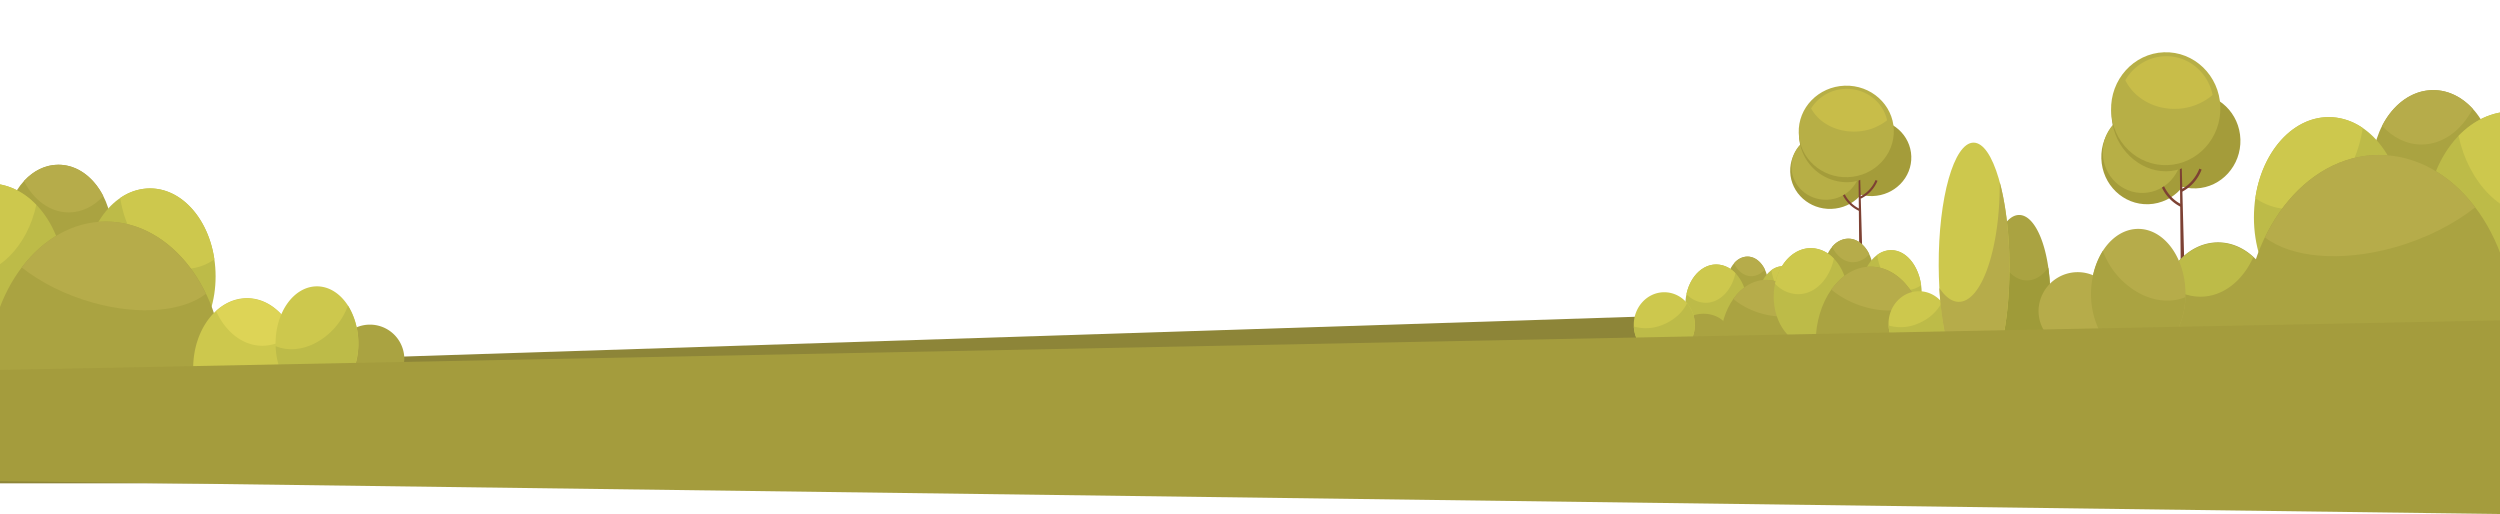 <svg xmlns="http://www.w3.org/2000/svg" xmlns:xlink="http://www.w3.org/1999/xlink" width="1440" height="296.068" viewBox="0 0 1440 296.068">
  <defs>
    <clipPath id="clip-path">
      <rect id="Прямоугольник_101" data-name="Прямоугольник 101" width="335.906" height="169.382" fill="none"/>
    </clipPath>
    <clipPath id="clip-path-2">
      <rect id="Прямоугольник_102" data-name="Прямоугольник 102" width="383.385" height="193.324" fill="none"/>
    </clipPath>
  </defs>
  <g id="trees2" transform="translate(5789.52 4566.95)">
   
    <path id="Контур_885" data-name="Контур 885" d="M123.335,526.169l1440-46.5V591.691h-1440Z" transform="translate(-5912.853 -4880.253)" fill="#8d8538"/>
    <path id="Контур_886" data-name="Контур 886" d="M901.871,433.111c-.414-12.21-11.035-21.757-23.723-21.322s-22.64,10.687-22.226,22.9,11.034,21.757,23.723,21.321,22.639-10.686,22.226-22.9" transform="translate(-5590.487 -4910.029)" fill="#a49c3a"/>
    <path id="Контур_887" data-name="Контур 887" d="M885.35,438.248c-.413-12.211-11.035-21.757-23.723-21.322s-22.64,10.687-22.226,22.9,11.034,21.758,23.723,21.322,22.639-10.686,22.226-22.9" transform="translate(-5597.757 -4907.777)" fill="#a49c3a"/>
    <path id="Контур_888" data-name="Контур 888" d="M867.7,446.889a19.515,19.515,0,0,0,9.779-10.359l-1.144-.416a18.626,18.626,0,0,1-9.138,9.653Z" transform="translate(-5585.548 -4899.355)" fill="#7d4133"/>
    <path id="Контур_889" data-name="Контур 889" d="M870.311,451.792A19.552,19.552,0,0,1,860.2,441.74l1.131-.452a18.643,18.643,0,0,0,9.443,9.367Z" transform="translate(-5588.625 -4897.086)" fill="#7d4133"/>
    <path id="Контур_890" data-name="Контур 890" d="M879.592,435.867c-.357-10.546-9.53-18.792-20.491-18.417s-19.554,9.23-19.2,19.776,9.531,18.792,20.49,18.416,19.554-9.23,19.2-19.776" transform="translate(-5597.539 -4907.545)" fill="#b7af46"/>
    <path id="Контур_891" data-name="Контур 891" d="M867.5,430.167l-.788,1.289.726,78.151,2.309-.035Z" transform="translate(-5585.765 -4901.963)" fill="#7d4133"/>
    <path id="Контур_892" data-name="Контур 892" d="M892.747,427.142a27.737,27.737,0,0,0-27.31-24.5,22.225,22.225,0,0,0-22.368,24.894,27.736,27.736,0,0,0,27.31,24.5,22.226,22.226,0,0,0,22.368-24.894" transform="translate(-5596.189 -4914.034)" fill="#a49c3a"/>
    <path id="Контур_893" data-name="Контур 893" d="M897.563,423.747c-.492-14.551-13.15-25.927-28.271-25.409s-26.98,12.734-26.487,27.285,13.15,25.927,28.271,25.409,26.98-12.734,26.487-27.285" transform="translate(-5596.253 -4915.929)" fill="#b7af46"/>
    <path id="Контур_894" data-name="Контур 894" d="M847.759,410.841c4.365,8.2,14.328,13.738,25.733,13.347a30.326,30.326,0,0,0,18.022-6.482c-2.341-10.668-12.354-18.49-24.079-18.089a24.053,24.053,0,0,0-19.677,11.224" transform="translate(-5594.075 -4915.367)" fill="#c8bd49"/>
    <path id="Контур_895" data-name="Контур 895" d="M838,483.322c-.03-9.187-5.436-16.6-12.075-16.568s-11.995,7.512-11.964,16.7,5.436,16.6,12.074,16.568,12-7.512,11.966-16.7" transform="translate(-5608.96 -4885.917)" fill="#aaa341"/>
    <path id="Контур_896" data-name="Контур 896" d="M833.085,493.135c-.042-12.879-8.053-23.277-17.893-23.224s-17.781,10.537-17.737,23.418,8.053,23.277,17.891,23.224,17.782-10.539,17.739-23.418" transform="translate(-5616.217 -4884.533)" fill="#bdbb48"/>
    <path id="Контур_897" data-name="Контур 897" d="M826.094,474.936c-2.083,9.8-8.918,17.017-17.073,17.061a15.321,15.321,0,0,1-11.1-5.025c2.083-9.8,8.918-17.017,17.071-17.061a15.325,15.325,0,0,1,11.1,5.025" transform="translate(-5616.018 -4884.533)" fill="#cdc84d"/>
    <path id="Контур_898" data-name="Контур 898" d="M855.687,491.393c-.037-11.536-6.632-20.852-14.729-20.809s-14.629,9.433-14.591,20.969S833,512.4,841.1,512.36s14.629-9.431,14.591-20.967" transform="translate(-5603.5 -4884.238)" fill="#bdbb48"/>
    <path id="Контур_899" data-name="Контур 899" d="M852.966,487.361a11.26,11.26,0,0,1-6.625,2.313c-7.128.039-13.085-7.178-14.437-16.777a11.264,11.264,0,0,1,6.625-2.313c7.128-.039,13.087,7.178,14.438,16.776" transform="translate(-5601.068 -4884.238)" fill="#cdc84d"/>
    <path id="Контур_900" data-name="Контур 900" d="M864.175,513.543c.006-.355.036-.7.035-1.06-.066-20.176-11.94-36.468-26.52-36.388s-26.346,16.5-26.278,36.675c0,.358.033.7.042,1.06Z" transform="translate(-5610.063 -4881.821)" fill="#aaa341"/>
    <path id="Контур_901" data-name="Контур 901" d="M867.188,507.959a23.062,23.062,0,0,0,.171-2.774c-.03-9.187-5.438-16.605-12.077-16.569s-12,7.514-11.966,16.7a22.688,22.688,0,0,0,.19,2.772Z" transform="translate(-5596.044 -4876.33)" fill="#cdc84d"/>
    <path id="Контур_902" data-name="Контур 902" d="M835.4,476.094c9.428-.052,17.7,6.766,22.407,17.03-5.048,4.189-14.666,5.313-25.209,2.254a44.629,44.629,0,0,1-15.961-8.282c4.766-6.75,11.4-10.962,18.763-11" transform="translate(-5607.773 -4881.821)" fill="#b6ac4a"/>
    <path id="Контур_903" data-name="Контур 903" d="M834.668,474.145a10.259,10.259,0,0,1-7.695,3.919c-4.183.023-7.875-2.917-10.043-7.391a10.264,10.264,0,0,1,7.7-3.919c4.183-.023,7.873,2.917,10.041,7.391" transform="translate(-5607.659 -4885.917)" fill="#b6ac4a"/>
    <path id="Контур_904" data-name="Контур 904" d="M846.852,492.123a9.909,9.909,0,0,1,6.884-3.057c4.416-.024,8.277,3.261,10.383,8.161a9.909,9.909,0,0,1-6.883,3.057c-4.416.024-8.278-3.261-10.384-8.161" transform="translate(-5594.494 -4876.132)" fill="#ddd456"/>
    <path id="Контур_905" data-name="Контур 905" d="M881.523,479.484c-.036-11.04-6.534-19.954-14.512-19.911s-14.416,9.028-14.38,20.068,6.534,19.956,14.512,19.911,14.416-9.028,14.38-20.068" transform="translate(-5591.943 -4889.067)" fill="#aaa341"/>
    <path id="Контур_906" data-name="Контур 906" d="M875.612,491.278c-.052-15.479-9.68-27.976-21.5-27.911s-21.368,12.664-21.319,28.144,9.68,27.976,21.505,27.911,21.367-12.665,21.318-28.144" transform="translate(-5600.663 -4887.403)" fill="#bdbb48"/>
    <path id="Контур_907" data-name="Контур 907" d="M867.208,469.406c-2.5,11.778-10.719,20.451-20.518,20.5a18.416,18.416,0,0,1-13.344-6.039c2.5-11.777,10.717-20.451,20.518-20.5a18.42,18.42,0,0,1,13.344,6.039" transform="translate(-5600.425 -4887.403)" fill="#cdc84d"/>
    <path id="Контур_908" data-name="Контур 908" d="M902.774,489.184c-.046-13.865-7.971-25.06-17.7-25.008s-17.582,11.336-17.536,25.2,7.971,25.061,17.7,25.008,17.582-11.336,17.536-25.2" transform="translate(-5585.379 -4887.048)" fill="#bdbb48"/>
    <path id="Контур_909" data-name="Контур 909" d="M899.5,484.339a13.527,13.527,0,0,1-7.962,2.779c-8.565.047-15.726-8.627-17.351-20.161a13.546,13.546,0,0,1,7.963-2.781c8.567-.046,15.726,8.629,17.35,20.163" transform="translate(-5582.458 -4887.048)" fill="#cdc84d"/>
    <path id="Контур_910" data-name="Контур 910" d="M912.975,515.8c.007-.427.043-.844.042-1.275-.079-24.247-14.35-43.827-31.871-43.731s-31.663,19.829-31.584,44.076c0,.43.04.847.05,1.273Z" transform="translate(-5593.266 -4884.144)" fill="#aaa341"/>
    <path id="Контур_911" data-name="Контур 911" d="M916.6,509.094a27.53,27.53,0,0,0,.206-3.333c-.036-11.041-6.534-19.957-14.514-19.914s-14.417,9.03-14.381,20.071a27.747,27.747,0,0,0,.227,3.332Z" transform="translate(-5576.419 -4877.544)" fill="#cdc84d"/>
    <path id="Контур_912" data-name="Контур 912" d="M878.392,470.8c11.331-.062,21.275,8.131,26.928,20.466-6.066,5.034-17.625,6.384-30.3,2.71a53.674,53.674,0,0,1-19.182-9.955c5.727-8.111,13.7-13.174,22.55-13.222" transform="translate(-5590.514 -4884.144)" fill="#b6ac4a"/>
    <path id="Контур_913" data-name="Контур 913" d="M877.515,468.456a12.331,12.331,0,0,1-9.249,4.71c-5.028.027-9.463-3.506-12.068-8.883a12.331,12.331,0,0,1,9.249-4.71c5.028-.027,9.463,3.506,12.068,8.883" transform="translate(-5590.379 -4889.067)" fill="#b6ac4a"/>
    <path id="Контур_914" data-name="Контур 914" d="M892.156,490.063a11.9,11.9,0,0,1,8.273-3.674c5.308-.029,9.948,3.92,12.478,9.808a11.9,11.9,0,0,1-8.273,3.674c-5.308.029-9.948-3.919-12.478-9.808" transform="translate(-5574.557 -4877.306)" fill="#ddd456"/>
    <path id="Контур_915" data-name="Контур 915" d="M797.984,507.971a9.691,9.691,0,0,1-3.42-7.121c-.027-6.154,6.486-11.169,14.548-11.2s14.62,4.931,14.649,11.086a9.68,9.68,0,0,1-3.355,7.148Z" transform="translate(-5617.493 -4875.876)" fill="#aaa341"/>
    <path id="Контур_916" data-name="Контур 916" d="M780.96,511.844a19.444,19.444,0,0,1-4.134-11.988c-.046-10.355,7.788-18.779,17.5-18.818s17.624,8.324,17.67,18.678a19.411,19.411,0,0,1-4.025,12.021Z" transform="translate(-5625.295 -4879.653)" fill="#cdc84d"/>
    <path id="Контур_917" data-name="Контур 917" d="M793.812,497.734c6.476-2.646,11.347-7.276,13.688-12.324a19.65,19.65,0,0,1,.459,24.411l-27.012.108a19.377,19.377,0,0,1-4.091-11.077,25.2,25.2,0,0,0,16.956-1.118" transform="translate(-5625.282 -4877.736)" fill="#bdbb48"/>
    <path id="Контур_918" data-name="Контур 918" d="M899.657,507.565a10.392,10.392,0,0,1-2.94-7.122c-.027-6.154,5.562-11.165,12.485-11.192s12.557,4.939,12.584,11.093a10.369,10.369,0,0,1-2.876,7.145Z" transform="translate(-5572.546 -4876.051)" fill="#aaa341"/>
    <path id="Контур_919" data-name="Контур 919" d="M882.86,511.441a19.444,19.444,0,0,1-4.134-11.987c-.046-10.355,7.788-18.779,17.5-18.818s17.624,8.325,17.67,18.678a19.411,19.411,0,0,1-4.025,12.021Z" transform="translate(-5580.455 -4879.829)" fill="#cdc84d"/>
    <path id="Контур_920" data-name="Контур 920" d="M895.713,497.33c6.475-2.646,11.347-7.276,13.688-12.324a19.65,19.65,0,0,1,.459,24.411l-27.012.108a19.388,19.388,0,0,1-4.093-11.077,25.2,25.2,0,0,0,16.958-1.118" transform="translate(-5580.442 -4877.913)" fill="#bdbb48"/>
    <path id="Контур_921" data-name="Контур 921" d="M953.232,507.351a11.289,11.289,0,0,1-2.545-7.124,10.837,10.837,0,1,1,21.665-.086,11.278,11.278,0,0,1-2.48,7.144Z" transform="translate(-5548.571 -4876.143)" fill="#aaa341"/>
    <path id="Контур_922" data-name="Контур 922" d="M936.242,511.23a19.444,19.444,0,0,1-4.135-11.987c-.046-10.355,7.788-18.779,17.5-18.818s17.624,8.325,17.67,18.678a19.411,19.411,0,0,1-4.025,12.021Z" transform="translate(-5556.719 -4879.922)" fill="#aaa341"/>
    <path id="Контур_923" data-name="Контур 923" d="M949.095,497.119c6.475-2.646,11.347-7.276,13.688-12.324a19.65,19.65,0,0,1,.459,24.411l-27.012.108a19.386,19.386,0,0,1-4.093-11.077,25.2,25.2,0,0,0,16.958-1.118" transform="translate(-5556.707 -4878.005)" fill="#bdbb48"/>
    <path id="Контур_924" data-name="Контур 924" d="M923.052,524.6a96.435,96.435,0,0,1-4.234-29.045c-.114-25.067,7.711-45.42,17.477-45.458s17.775,20.251,17.889,45.318a96.386,96.386,0,0,1-3.97,29.078Z" transform="translate(-5562.813 -4893.221)" fill="#aaa341"/>
    <path id="Контур_925" data-name="Контур 925" d="M922.677,461.739c2.841,12.284,9.93,21.006,18.211,20.973,4.648-.019,8.9-2.794,12.219-7.4a111.081,111.081,0,0,1,1.077,15,96.392,96.392,0,0,1-3.97,29.078l-27.162.106a105.128,105.128,0,0,1-.375-57.761" transform="translate(-5562.813 -4888.117)" fill="#9f9b39"/>
    <path id="Контур_926" data-name="Контур 926" d="M903.727,537.422c-3.006-12.281-4.857-28.089-4.934-45.352-.177-39.135,8.805-70.9,20.064-70.941s20.528,31.644,20.705,70.78c.079,17.263-1.627,33.085-4.523,45.389Z" transform="translate(-5571.622 -4905.927)" fill="#cdc84d"/>
    <path id="Контур_927" data-name="Контур 927" d="M910.31,505.9c13.157-.052,23.684-30.7,23.513-68.465,0-.164-.006-.325-.006-.489,3.412,12.618,5.54,29.483,5.625,48.031.078,17.263-1.628,33.086-4.524,45.39l-31.31.124a183.612,183.612,0,0,1-4.544-32.585c3.365,5.113,7.193,8.011,11.247,8" transform="translate(-5571.501 -4898.992)" fill="#b6ac4a"/>
    <path id="Контур_928" data-name="Контур 928" d="M980.246,507.284a11.377,11.377,0,0,1-2.563-7.174,10.913,10.913,0,1,1,21.817-.086,11.363,11.363,0,0,1-2.5,7.194Z" transform="translate(-5536.732 -4876.229)" fill="#aaa341"/>
    <path id="Контур_929" data-name="Контур 929" d="M963.124,511.189a19.574,19.574,0,0,1-4.163-12.071c-.047-10.427,7.843-18.911,17.624-18.95s17.746,8.383,17.794,18.809a19.559,19.559,0,0,1-4.054,12.1Z" transform="translate(-5544.943 -4880.035)" fill="#aaa341"/>
    <path id="Контур_930" data-name="Контур 930" d="M976.067,496.98c6.521-2.664,11.427-7.327,13.784-12.411a19.792,19.792,0,0,1,.462,24.582l-27.2.108a19.523,19.523,0,0,1-4.12-11.153,25.379,25.379,0,0,0,17.076-1.126" transform="translate(-5544.93 -4878.104)" fill="#bdbb48"/>
    <path id="Контур_931" data-name="Контур 931" d="M1035.492,427.846c-.475-15.06-12.678-26.833-27.258-26.3s-26.011,13.18-25.536,28.24,12.678,26.833,27.256,26.3,26.012-13.179,25.537-28.239" transform="translate(-5534.539 -4914.522)" fill="#a49c3a"/>
    <path id="Контур_932" data-name="Контур 932" d="M1016.51,434.182c-.475-15.06-12.678-26.833-27.258-26.3s-26.011,13.18-25.536,28.24,12.678,26.833,27.256,26.3,26.012-13.179,25.537-28.239" transform="translate(-5542.863 -4911.744)" fill="#a49c3a"/>
    <path id="Контур_933" data-name="Контур 933" d="M996.228,444.839a23.661,23.661,0,0,0,11.237-12.776l-1.315-.514c-.027.081-2.74,8.079-10.5,11.906Z" transform="translate(-5528.852 -4901.356)" fill="#7d4133"/>
    <path id="Контур_934" data-name="Контур 934" d="M999.233,450.887a23.564,23.564,0,0,1-11.614-12.4l1.3-.557c.03.079,2.982,7.983,10.85,11.552Z" transform="translate(-5532.375 -4898.557)" fill="#7d4133"/>
    <path id="Контур_935" data-name="Контур 935" d="M1009.9,431.246c-.41-13.007-10.95-23.177-23.542-22.713s-22.467,11.383-22.057,24.391,10.95,23.177,23.544,22.713,22.466-11.383,22.056-24.391" transform="translate(-5542.608 -4911.458)" fill="#b7af46"/>
    <path id="Контур_936" data-name="Контур 936" d="M996.006,424.215l-.906,1.59.834,96.389,2.654-.045Z" transform="translate(-5529.094 -4904.573)" fill="#7d4133"/>
    <path id="Контур_937" data-name="Контур 937" d="M1025.008,420.484c-1.568-16.823-15.616-30.351-31.378-30.216s-27.268,13.882-25.7,30.7,15.615,30.351,31.378,30.216,27.268-13.882,25.7-30.7" transform="translate(-5541.072 -4919.461)" fill="#a49c3a"/>
    <path id="Контур_938" data-name="Контур 938" d="M1030.542,416.3c-.567-17.946-15.109-31.978-32.483-31.338s-31,15.7-30.431,33.652,15.109,31.978,32.483,31.338,31-15.7,30.431-33.652" transform="translate(-5541.149 -4921.799)" fill="#b7af46"/>
    <path id="Контур_939" data-name="Контур 939" d="M973.32,400.379c5.013,10.112,16.464,16.943,29.565,16.461a33.429,33.429,0,0,0,20.709-7.994c-2.69-13.157-14.2-22.8-27.666-22.309a27.319,27.319,0,0,0-22.608,13.842" transform="translate(-5538.646 -4921.105)" fill="#c8bd49"/>
    <g id="Сгруппировать_2378" data-name="Сгруппировать 2378">
      <g id="Сгруппировать_155" data-name="Сгруппировать 155" transform="translate(-5789.52 -4517.528)">
        <g id="Сгруппировать_154" data-name="Сгруппировать 154" transform="translate(0 0)" clip-path="url(#clip-path)">
          <path id="Контур_940" data-name="Контур 940" d="M187.177,470.328c0-22.283-13.875-40.346-30.991-40.346s-30.992,18.063-30.992,40.346,13.876,40.346,30.992,40.346,30.991-18.063,30.991-40.346" transform="translate(-122.518 -384.516)" fill="#aaa341"/>
          <path id="Контур_941" data-name="Контур 941" d="M175.778,494.044c0-31.243-19.455-56.57-43.453-56.57S88.872,462.8,88.872,494.044s19.455,56.57,43.453,56.57,43.453-25.327,43.453-56.57" transform="translate(-138.448 -381.231)" fill="#bdbb48"/>
          <path id="Контур_942" data-name="Контур 942" d="M158.857,449.81c-5.159,23.742-21.889,41.159-41.779,41.159-10.231,0-19.618-4.632-27.042-12.336,5.16-23.742,21.889-41.159,41.779-41.159,10.231,0,19.618,4.634,27.042,12.336" transform="translate(-137.937 -381.231)" fill="#cdc84d"/>
          <path id="Контур_943" data-name="Контур 943" d="M232.708,490.127c0-27.983-16.923-50.666-37.8-50.666s-37.8,22.683-37.8,50.666,16.922,50.666,37.8,50.666,37.8-22.683,37.8-50.666" transform="translate(-108.52 -380.359)" fill="#bdbb48"/>
          <path id="Контур_944" data-name="Контур 944" d="M225.679,480.344a30.181,30.181,0,0,1-17.1,5.523c-18.378,0-33.677-17.585-37.079-40.882a30.172,30.172,0,0,1,17.1-5.524c18.376,0,33.677,17.586,37.079,40.884" transform="translate(-102.21 -380.36)" fill="#cdc84d"/>
          <path id="Контур_945" data-name="Контур 945" d="M254.446,543.92c.019-.862.1-1.7.1-2.572,0-48.938-30.474-88.613-68.066-88.611s-68.067,39.673-68.067,88.611c0,.869.081,1.71.1,2.572Z" transform="translate(-125.492 -374.537)" fill="#aaa341"/>
          <path id="Контур_946" data-name="Контур 946" d="M262.212,530.474a52.313,52.313,0,0,0,.465-6.725c0-22.285-13.876-40.35-30.994-40.35s-31,18.065-31,40.35a52.289,52.289,0,0,0,.465,6.725Z" transform="translate(-89.41 -361.09)" fill="#cdc84d"/>
          <path id="Контур_947" data-name="Контур 947" d="M180.505,452.736c24.31,0,45.585,16.644,57.624,41.6-13.049,10.093-37.857,12.692-65.013,5.136-16.043-4.464-30.263-11.752-41.081-20.3,12.344-16.309,29.492-26.439,48.469-26.439" transform="translate(-119.518 -374.537)" fill="#b6ac4a"/>
          <path id="Контур_948" data-name="Контур 948" d="M178.622,448.043c-5.382,5.865-12.308,9.4-19.875,9.4-10.785,0-20.275-7.18-25.825-18.061,5.38-5.865,12.307-9.4,19.874-9.4,10.786,0,20.275,7.18,25.826,18.061" transform="translate(-119.129 -384.516)" fill="#b6ac4a"/>
          <path id="Контур_949" data-name="Контур 949" d="M209.878,490.85a26.269,26.269,0,0,1,17.773-7.324c11.388,0,21.314,8.019,26.7,19.933a26.271,26.271,0,0,1-17.773,7.324c-11.388,0-21.314-8.019-26.7-19.933" transform="translate(-85.379 -361.034)" fill="#ddd456"/>
          <path id="Контур_950" data-name="Контур 950" d="M262.293,525.882a19.277,19.277,0,0,1-4.592-12.5,19.8,19.8,0,0,1,39.588,0,19.265,19.265,0,0,1-4.592,12.5Z" transform="translate(-64.406 -356.5)" fill="#aaa341"/>
          <path id="Контур_951" data-name="Контур 951" d="M239.2,532.545a40.8,40.8,0,0,1-5.531-21.029c0-18.137,10.676-32.842,23.843-32.842s23.847,14.7,23.847,32.842a40.8,40.8,0,0,1-5.531,21.029Z" transform="translate(-74.945 -363.162)" fill="#cdc84d"/>
          <path id="Контур_952" data-name="Контур 952" d="M256.7,507.888a39.831,39.831,0,0,0,18.635-21.494,42.533,42.533,0,0,1,.472,42.766H239.185a40.393,40.393,0,0,1-5.481-19.432c6.616,2.771,14.888,2.392,23-1.84" transform="translate(-74.93 -359.776)" fill="#bdbb48"/>
        </g>
      </g>
      <g id="Сгруппировать_2377" data-name="Сгруппировать 2377">
        <g id="Сгруппировать_157" data-name="Сгруппировать 157" transform="translate(-4732.905 -4566.95)">
          <g id="Сгруппировать_156" data-name="Сгруппировать 156" transform="translate(0 0)" clip-path="url(#clip-path-2)">
            <path id="Контур_953" data-name="Контур 953" d="M1072.036,446.144c0-25.432,15.837-46.05,35.373-46.05s35.371,20.617,35.371,46.05-15.839,46.05-35.373,46.05-35.371-20.617-35.371-46.05" transform="translate(-762.447 -348.202)" fill="#aaa341"/>
            <path id="Контур_954" data-name="Контур 954" d="M1093.717,473.211c0-35.659,22.2-64.566,49.6-64.566s49.594,28.906,49.594,64.566-22.2,64.565-49.594,64.565-49.6-28.906-49.6-64.565" transform="translate(-752.939 -344.452)" fill="#bdbb48"/>
            <path id="Контур_955" data-name="Контур 955" d="M1106.738,422.724c5.888,27.1,24.983,46.976,47.684,46.976,11.677,0,22.391-5.288,30.864-14.079-5.89-27.1-24.983-46.976-47.684-46.976-11.677,0-22.391,5.288-30.864,14.079" transform="translate(-747.229 -344.452)" fill="#cdc84d"/>
            <path id="Контур_956" data-name="Контур 956" d="M1024.805,468.74c0-31.937,19.316-57.827,43.141-57.827s43.141,25.89,43.141,57.827-19.314,57.829-43.141,57.829-43.141-25.891-43.141-57.829" transform="translate(-783.161 -343.457)" fill="#bdbb48"/>
            <path id="Контур_957" data-name="Контур 957" d="M1025.375,457.575a34.445,34.445,0,0,0,19.517,6.3c20.976,0,38.437-20.071,42.321-46.663a34.444,34.444,0,0,0-19.517-6.3c-20.974,0-38.438,20.072-42.321,46.663" transform="translate(-782.911 -343.458)" fill="#cdc84d"/>
            <path id="Контур_958" data-name="Контур 958" d="M1021.058,530.137c-.022-.984-.114-1.943-.114-2.935,0-55.857,34.782-101.138,77.688-101.138s77.687,45.282,77.687,101.138c0,.991-.092,1.951-.114,2.935Z" transform="translate(-784.855 -336.813)" fill="#aaa341"/>
            <path id="Контур_959" data-name="Контур 959" d="M986.4,514.789a59.929,59.929,0,0,1-.531-7.676c0-25.434,15.839-46.053,35.376-46.053s35.376,20.619,35.376,46.053a59.643,59.643,0,0,1-.531,7.676Z" transform="translate(-800.239 -321.465)" fill="#aaa341"/>
            <path id="Контур_960" data-name="Контур 960" d="M1095,426.065c-27.747,0-52.028,19-65.77,47.484,14.893,11.519,43.209,14.485,74.2,5.861,18.31-5.094,34.54-13.412,46.889-23.168-14.091-18.615-33.661-30.177-55.321-30.177" transform="translate(-781.221 -336.812)" fill="#b6ac4a"/>
            <path id="Контур_961" data-name="Контур 961" d="M1076.134,420.709c6.143,6.694,14.047,10.733,22.685,10.733,12.31,0,23.141-8.2,29.476-20.613-6.143-6.694-14.047-10.735-22.685-10.735-12.31,0-23.141,8.2-29.476,20.615" transform="translate(-760.65 -348.202)" fill="#b6ac4a"/>
            <path id="Контур_962" data-name="Контур 962" d="M1040.033,469.565c-5.746-5.252-12.733-8.359-20.287-8.359-13,0-24.325,9.154-30.474,22.751,5.746,5.251,12.733,8.358,20.287,8.358,13,0,24.325-9.152,30.474-22.749" transform="translate(-798.745 -321.401)" fill="#bdbb48"/>
            <path id="Контур_963" data-name="Контур 963" d="M978.509,509.549a22,22,0,0,0,5.241-14.265,22.594,22.594,0,0,0-45.184,0,21.993,21.993,0,0,0,5.241,14.263Z" transform="translate(-820.982 -316.225)" fill="#b6ac4a"/>
            <path id="Контур_964" data-name="Контур 964" d="M1007.686,517.154a46.575,46.575,0,0,0,6.314-24c0-20.7-12.185-37.485-27.216-37.485s-27.216,16.782-27.216,37.485a46.575,46.575,0,0,0,6.314,24Z" transform="translate(-811.772 -323.83)" fill="#b6ac4a"/>
            <path id="Контур_965" data-name="Контур 965" d="M987.69,489.011a45.467,45.467,0,0,1-21.269-24.532,48.548,48.548,0,0,0-.539,48.81h41.8a46.122,46.122,0,0,0,6.253-22.178c-7.55,3.162-16.989,2.73-26.249-2.1" transform="translate(-811.772 -319.965)" fill="#aaa341"/>
          </g>
        </g>
        <path id="Контур_966" data-name="Контур 966" d="M123.335,520.831l1440-28.531V603.832l-1440-18.939Z" transform="translate(-5912.853 -4874.714)" fill="#a49c3d"/>
      </g>
    </g>
  </g>
</svg>

